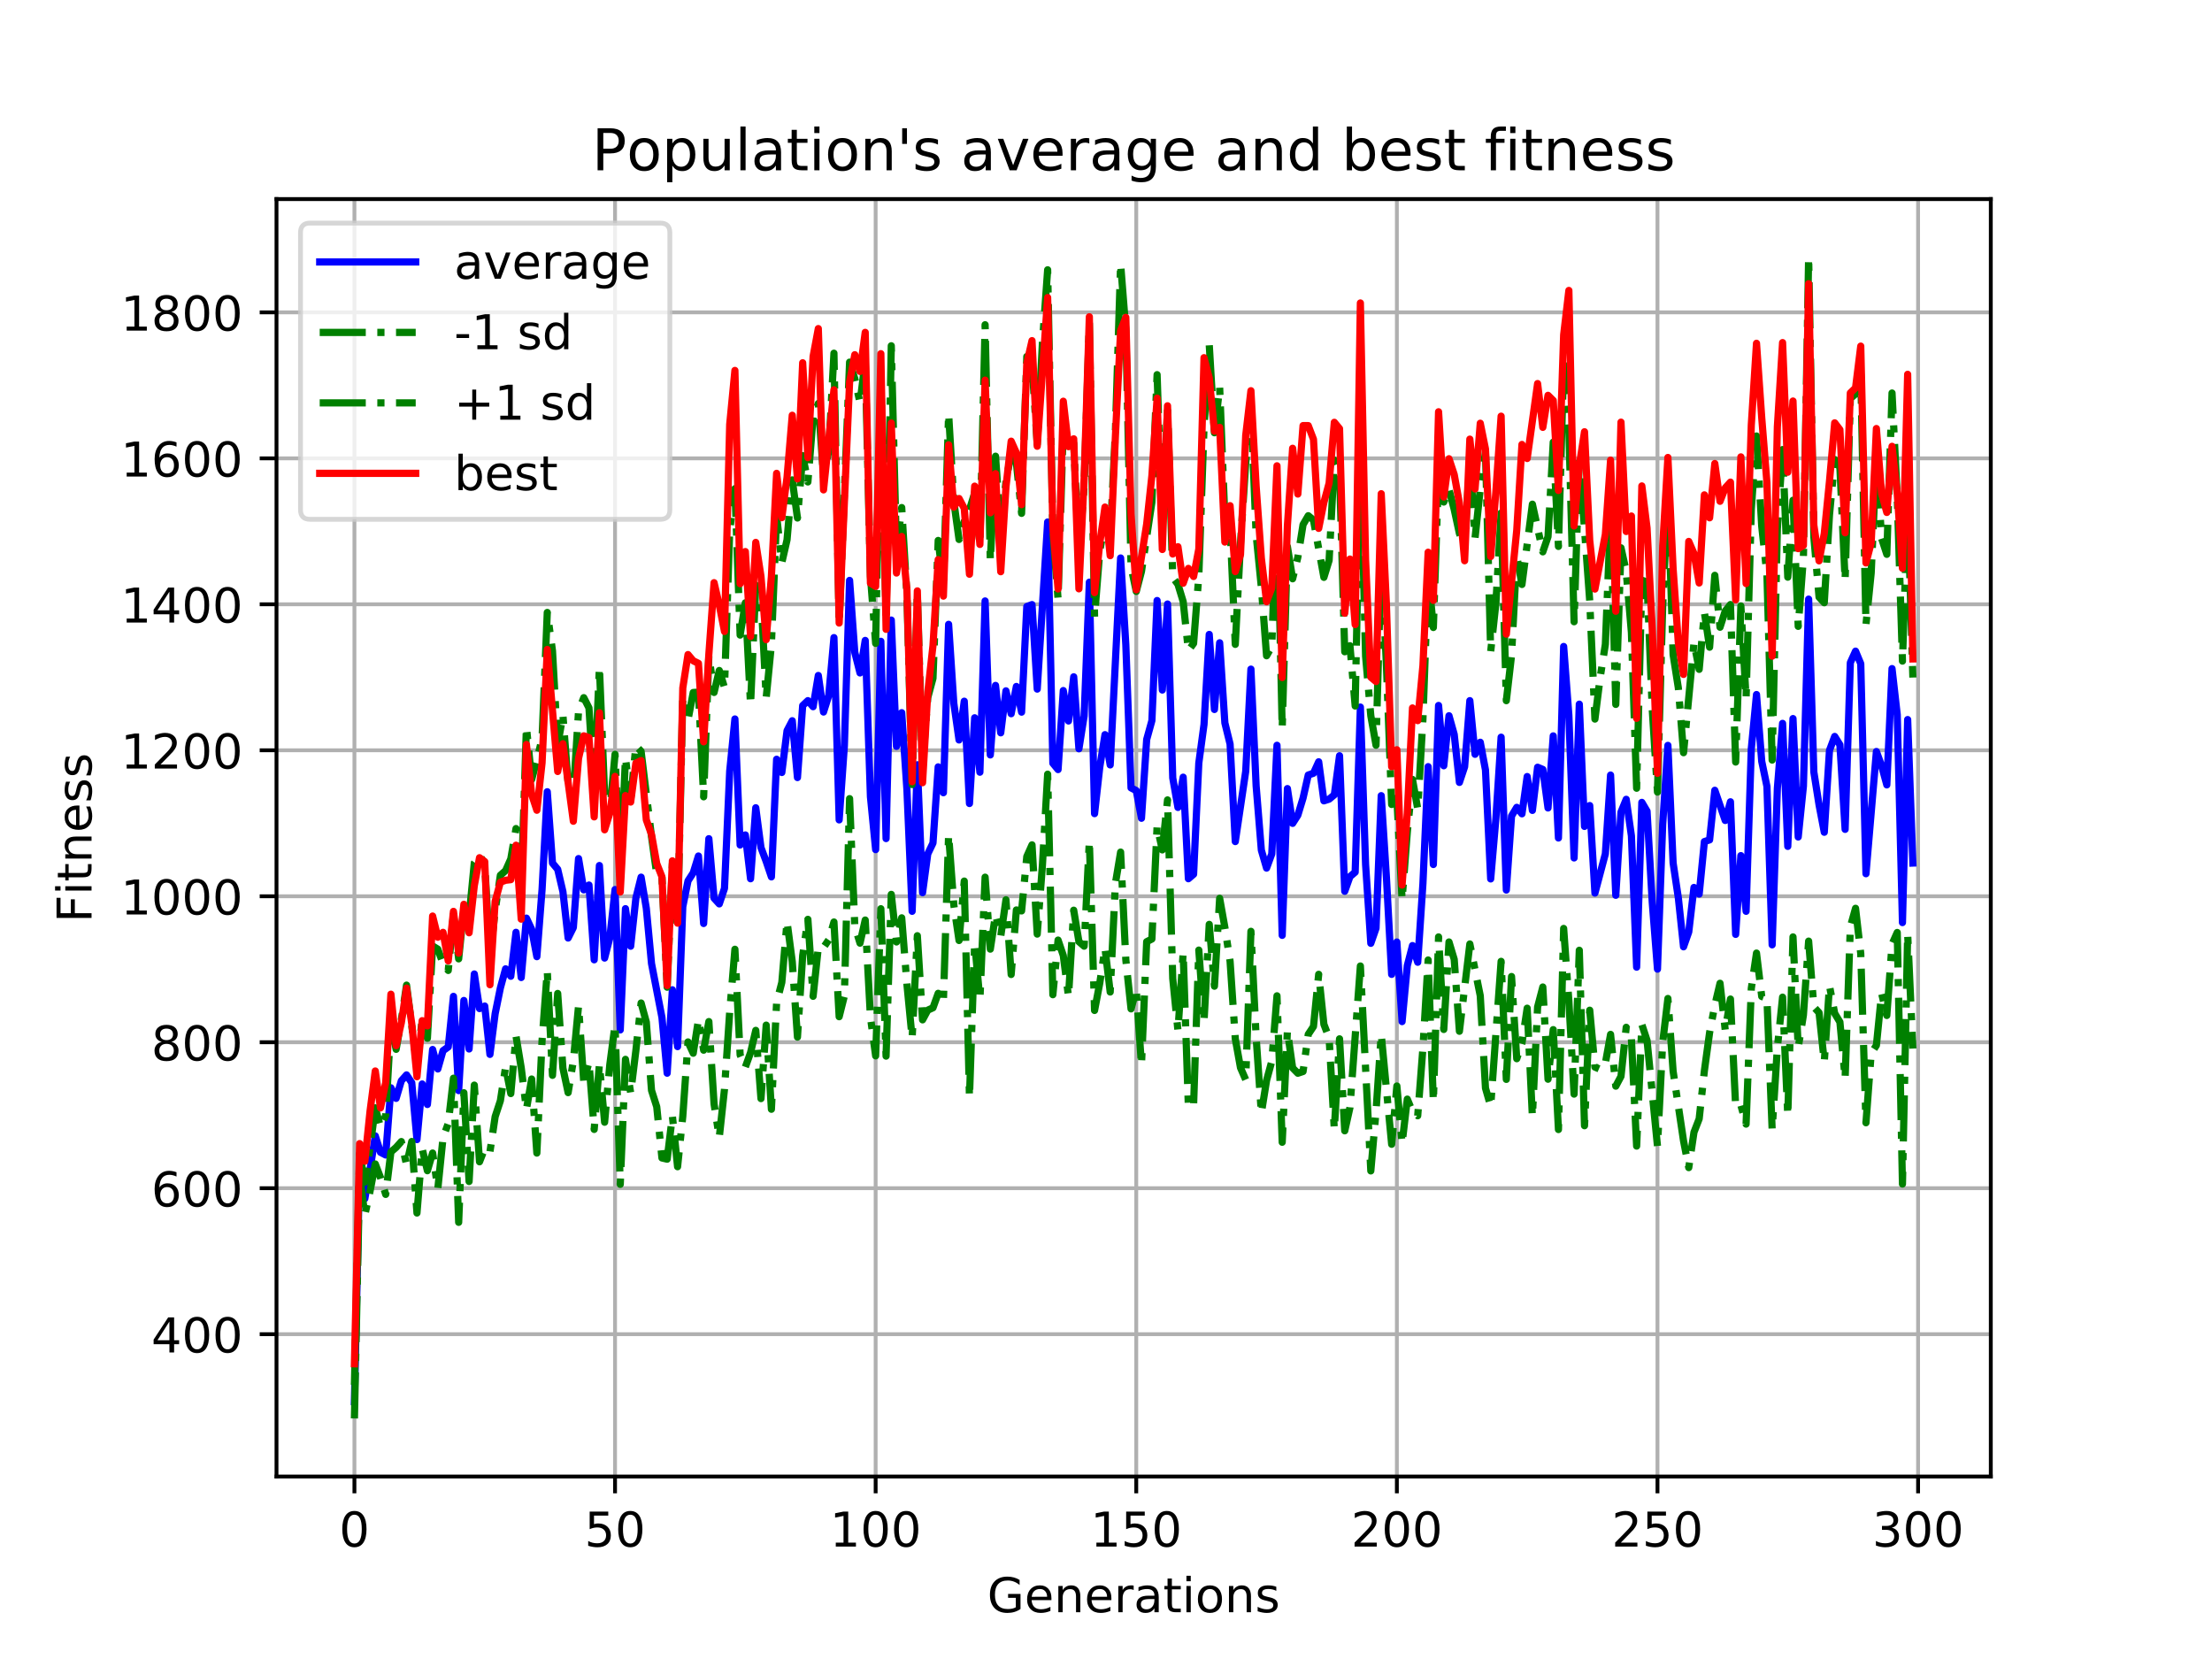 <?xml version="1.0" encoding="utf-8" standalone="no"?>
<!DOCTYPE svg PUBLIC "-//W3C//DTD SVG 1.1//EN"
  "http://www.w3.org/Graphics/SVG/1.1/DTD/svg11.dtd">
<!-- Created with matplotlib (https://matplotlib.org/) -->
<svg height="345.6pt" version="1.1" viewBox="0 0 460.8 345.6" width="460.8pt" xmlns="http://www.w3.org/2000/svg" xmlns:xlink="http://www.w3.org/1999/xlink">
 <defs>
  <style type="text/css">
*{stroke-linecap:butt;stroke-linejoin:round;}
  </style>
 </defs>
 <g id="figure_1">
  <g id="patch_1">
   <path d="M 0 345.6 
L 460.8 345.6 
L 460.8 0 
L 0 0 
z
" style="fill:#ffffff;"/>
  </g>
  <g id="axes_1">
   <g id="patch_2">
    <path d="M 57.6 307.584 
L 414.72 307.584 
L 414.72 41.472 
L 57.6 41.472 
z
" style="fill:#ffffff;"/>
   </g>
   <g id="matplotlib.axis_1">
    <g id="xtick_1">
     <g id="line2d_1">
      <path clip-path="url(#p1f3af65d82)" d="M 73.833 307.584 
L 73.833 41.472 
" style="fill:none;stroke:#b0b0b0;stroke-linecap:square;stroke-width:0.8;"/>
     </g>
     <g id="line2d_2">
      <defs>
       <path d="M 0 0 
L 0 3.5 
" id="m728e3644be" style="stroke:#000000;stroke-width:0.8;"/>
      </defs>
      <g>
       <use style="stroke:#000000;stroke-width:0.8;" x="73.833" xlink:href="#m728e3644be" y="307.584"/>
      </g>
     </g>
     <g id="text_1">
      <!-- 0 -->
      <defs>
       <path d="M 31.781 66.406 
Q 24.172 66.406 20.328 58.906 
Q 16.5 51.422 16.5 36.375 
Q 16.5 21.391 20.328 13.891 
Q 24.172 6.391 31.781 6.391 
Q 39.453 6.391 43.281 13.891 
Q 47.125 21.391 47.125 36.375 
Q 47.125 51.422 43.281 58.906 
Q 39.453 66.406 31.781 66.406 
z
M 31.781 74.219 
Q 44.047 74.219 50.516 64.516 
Q 56.984 54.828 56.984 36.375 
Q 56.984 17.969 50.516 8.266 
Q 44.047 -1.422 31.781 -1.422 
Q 19.531 -1.422 13.062 8.266 
Q 6.594 17.969 6.594 36.375 
Q 6.594 54.828 13.062 64.516 
Q 19.531 74.219 31.781 74.219 
z
" id="DejaVuSans-48"/>
      </defs>
      <g transform="translate(70.651 322.182)scale(0.1 -0.1)">
       <use xlink:href="#DejaVuSans-48"/>
      </g>
     </g>
    </g>
    <g id="xtick_2">
     <g id="line2d_3">
      <path clip-path="url(#p1f3af65d82)" d="M 128.123 307.584 
L 128.123 41.472 
" style="fill:none;stroke:#b0b0b0;stroke-linecap:square;stroke-width:0.8;"/>
     </g>
     <g id="line2d_4">
      <g>
       <use style="stroke:#000000;stroke-width:0.8;" x="128.123" xlink:href="#m728e3644be" y="307.584"/>
      </g>
     </g>
     <g id="text_2">
      <!-- 50 -->
      <defs>
       <path d="M 10.797 72.906 
L 49.516 72.906 
L 49.516 64.594 
L 19.828 64.594 
L 19.828 46.734 
Q 21.969 47.469 24.109 47.828 
Q 26.266 48.188 28.422 48.188 
Q 40.625 48.188 47.75 41.5 
Q 54.891 34.812 54.891 23.391 
Q 54.891 11.625 47.562 5.094 
Q 40.234 -1.422 26.906 -1.422 
Q 22.312 -1.422 17.547 -0.641 
Q 12.797 0.141 7.719 1.703 
L 7.719 11.625 
Q 12.109 9.234 16.797 8.062 
Q 21.484 6.891 26.703 6.891 
Q 35.156 6.891 40.078 11.328 
Q 45.016 15.766 45.016 23.391 
Q 45.016 31 40.078 35.438 
Q 35.156 39.891 26.703 39.891 
Q 22.75 39.891 18.812 39.016 
Q 14.891 38.141 10.797 36.281 
z
" id="DejaVuSans-53"/>
      </defs>
      <g transform="translate(121.76 322.182)scale(0.1 -0.1)">
       <use xlink:href="#DejaVuSans-53"/>
       <use x="63.623" xlink:href="#DejaVuSans-48"/>
      </g>
     </g>
    </g>
    <g id="xtick_3">
     <g id="line2d_5">
      <path clip-path="url(#p1f3af65d82)" d="M 182.413 307.584 
L 182.413 41.472 
" style="fill:none;stroke:#b0b0b0;stroke-linecap:square;stroke-width:0.8;"/>
     </g>
     <g id="line2d_6">
      <g>
       <use style="stroke:#000000;stroke-width:0.8;" x="182.413" xlink:href="#m728e3644be" y="307.584"/>
      </g>
     </g>
     <g id="text_3">
      <!-- 100 -->
      <defs>
       <path d="M 12.406 8.297 
L 28.516 8.297 
L 28.516 63.922 
L 10.984 60.406 
L 10.984 69.391 
L 28.422 72.906 
L 38.281 72.906 
L 38.281 8.297 
L 54.391 8.297 
L 54.391 0 
L 12.406 0 
z
" id="DejaVuSans-49"/>
      </defs>
      <g transform="translate(172.869 322.182)scale(0.1 -0.1)">
       <use xlink:href="#DejaVuSans-49"/>
       <use x="63.623" xlink:href="#DejaVuSans-48"/>
       <use x="127.246" xlink:href="#DejaVuSans-48"/>
      </g>
     </g>
    </g>
    <g id="xtick_4">
     <g id="line2d_7">
      <path clip-path="url(#p1f3af65d82)" d="M 236.703 307.584 
L 236.703 41.472 
" style="fill:none;stroke:#b0b0b0;stroke-linecap:square;stroke-width:0.8;"/>
     </g>
     <g id="line2d_8">
      <g>
       <use style="stroke:#000000;stroke-width:0.8;" x="236.703" xlink:href="#m728e3644be" y="307.584"/>
      </g>
     </g>
     <g id="text_4">
      <!-- 150 -->
      <g transform="translate(227.159 322.182)scale(0.1 -0.1)">
       <use xlink:href="#DejaVuSans-49"/>
       <use x="63.623" xlink:href="#DejaVuSans-53"/>
       <use x="127.246" xlink:href="#DejaVuSans-48"/>
      </g>
     </g>
    </g>
    <g id="xtick_5">
     <g id="line2d_9">
      <path clip-path="url(#p1f3af65d82)" d="M 290.993 307.584 
L 290.993 41.472 
" style="fill:none;stroke:#b0b0b0;stroke-linecap:square;stroke-width:0.8;"/>
     </g>
     <g id="line2d_10">
      <g>
       <use style="stroke:#000000;stroke-width:0.8;" x="290.993" xlink:href="#m728e3644be" y="307.584"/>
      </g>
     </g>
     <g id="text_5">
      <!-- 200 -->
      <defs>
       <path d="M 19.188 8.297 
L 53.609 8.297 
L 53.609 0 
L 7.328 0 
L 7.328 8.297 
Q 12.938 14.109 22.625 23.891 
Q 32.328 33.688 34.812 36.531 
Q 39.547 41.844 41.422 45.531 
Q 43.312 49.219 43.312 52.781 
Q 43.312 58.594 39.234 62.25 
Q 35.156 65.922 28.609 65.922 
Q 23.969 65.922 18.812 64.312 
Q 13.672 62.703 7.812 59.422 
L 7.812 69.391 
Q 13.766 71.781 18.938 73 
Q 24.125 74.219 28.422 74.219 
Q 39.75 74.219 46.484 68.547 
Q 53.219 62.891 53.219 53.422 
Q 53.219 48.922 51.531 44.891 
Q 49.859 40.875 45.406 35.406 
Q 44.188 33.984 37.641 27.219 
Q 31.109 20.453 19.188 8.297 
z
" id="DejaVuSans-50"/>
      </defs>
      <g transform="translate(281.449 322.182)scale(0.1 -0.1)">
       <use xlink:href="#DejaVuSans-50"/>
       <use x="63.623" xlink:href="#DejaVuSans-48"/>
       <use x="127.246" xlink:href="#DejaVuSans-48"/>
      </g>
     </g>
    </g>
    <g id="xtick_6">
     <g id="line2d_11">
      <path clip-path="url(#p1f3af65d82)" d="M 345.283 307.584 
L 345.283 41.472 
" style="fill:none;stroke:#b0b0b0;stroke-linecap:square;stroke-width:0.8;"/>
     </g>
     <g id="line2d_12">
      <g>
       <use style="stroke:#000000;stroke-width:0.8;" x="345.283" xlink:href="#m728e3644be" y="307.584"/>
      </g>
     </g>
     <g id="text_6">
      <!-- 250 -->
      <g transform="translate(335.739 322.182)scale(0.1 -0.1)">
       <use xlink:href="#DejaVuSans-50"/>
       <use x="63.623" xlink:href="#DejaVuSans-53"/>
       <use x="127.246" xlink:href="#DejaVuSans-48"/>
      </g>
     </g>
    </g>
    <g id="xtick_7">
     <g id="line2d_13">
      <path clip-path="url(#p1f3af65d82)" d="M 399.573 307.584 
L 399.573 41.472 
" style="fill:none;stroke:#b0b0b0;stroke-linecap:square;stroke-width:0.8;"/>
     </g>
     <g id="line2d_14">
      <g>
       <use style="stroke:#000000;stroke-width:0.8;" x="399.573" xlink:href="#m728e3644be" y="307.584"/>
      </g>
     </g>
     <g id="text_7">
      <!-- 300 -->
      <defs>
       <path d="M 40.578 39.312 
Q 47.656 37.797 51.625 33 
Q 55.609 28.219 55.609 21.188 
Q 55.609 10.406 48.188 4.484 
Q 40.766 -1.422 27.094 -1.422 
Q 22.516 -1.422 17.656 -0.516 
Q 12.797 0.391 7.625 2.203 
L 7.625 11.719 
Q 11.719 9.328 16.594 8.109 
Q 21.484 6.891 26.812 6.891 
Q 36.078 6.891 40.938 10.547 
Q 45.797 14.203 45.797 21.188 
Q 45.797 27.641 41.281 31.266 
Q 36.766 34.906 28.719 34.906 
L 20.219 34.906 
L 20.219 43.016 
L 29.109 43.016 
Q 36.375 43.016 40.234 45.922 
Q 44.094 48.828 44.094 54.297 
Q 44.094 59.906 40.109 62.906 
Q 36.141 65.922 28.719 65.922 
Q 24.656 65.922 20.016 65.031 
Q 15.375 64.156 9.812 62.312 
L 9.812 71.094 
Q 15.438 72.656 20.344 73.438 
Q 25.25 74.219 29.594 74.219 
Q 40.828 74.219 47.359 69.109 
Q 53.906 64.016 53.906 55.328 
Q 53.906 49.266 50.438 45.094 
Q 46.969 40.922 40.578 39.312 
z
" id="DejaVuSans-51"/>
      </defs>
      <g transform="translate(390.029 322.182)scale(0.1 -0.1)">
       <use xlink:href="#DejaVuSans-51"/>
       <use x="63.623" xlink:href="#DejaVuSans-48"/>
       <use x="127.246" xlink:href="#DejaVuSans-48"/>
      </g>
     </g>
    </g>
    <g id="text_8">
     <!-- Generations -->
     <defs>
      <path d="M 59.516 10.406 
L 59.516 29.984 
L 43.406 29.984 
L 43.406 38.094 
L 69.281 38.094 
L 69.281 6.781 
Q 63.578 2.734 56.688 0.656 
Q 49.812 -1.422 42 -1.422 
Q 24.906 -1.422 15.25 8.562 
Q 5.609 18.562 5.609 36.375 
Q 5.609 54.25 15.25 64.234 
Q 24.906 74.219 42 74.219 
Q 49.125 74.219 55.547 72.453 
Q 61.969 70.703 67.391 67.281 
L 67.391 56.781 
Q 61.922 61.422 55.766 63.766 
Q 49.609 66.109 42.828 66.109 
Q 29.438 66.109 22.719 58.641 
Q 16.016 51.172 16.016 36.375 
Q 16.016 21.625 22.719 14.156 
Q 29.438 6.688 42.828 6.688 
Q 48.047 6.688 52.141 7.594 
Q 56.25 8.5 59.516 10.406 
z
" id="DejaVuSans-71"/>
      <path d="M 56.203 29.594 
L 56.203 25.203 
L 14.891 25.203 
Q 15.484 15.922 20.484 11.062 
Q 25.484 6.203 34.422 6.203 
Q 39.594 6.203 44.453 7.469 
Q 49.312 8.734 54.109 11.281 
L 54.109 2.781 
Q 49.266 0.734 44.188 -0.344 
Q 39.109 -1.422 33.891 -1.422 
Q 20.797 -1.422 13.156 6.188 
Q 5.516 13.812 5.516 26.812 
Q 5.516 40.234 12.766 48.109 
Q 20.016 56 32.328 56 
Q 43.359 56 49.781 48.891 
Q 56.203 41.797 56.203 29.594 
z
M 47.219 32.234 
Q 47.125 39.594 43.094 43.984 
Q 39.062 48.391 32.422 48.391 
Q 24.906 48.391 20.391 44.141 
Q 15.875 39.891 15.188 32.172 
z
" id="DejaVuSans-101"/>
      <path d="M 54.891 33.016 
L 54.891 0 
L 45.906 0 
L 45.906 32.719 
Q 45.906 40.484 42.875 44.328 
Q 39.844 48.188 33.797 48.188 
Q 26.516 48.188 22.312 43.547 
Q 18.109 38.922 18.109 30.906 
L 18.109 0 
L 9.078 0 
L 9.078 54.688 
L 18.109 54.688 
L 18.109 46.188 
Q 21.344 51.125 25.703 53.562 
Q 30.078 56 35.797 56 
Q 45.219 56 50.047 50.172 
Q 54.891 44.344 54.891 33.016 
z
" id="DejaVuSans-110"/>
      <path d="M 41.109 46.297 
Q 39.594 47.172 37.812 47.578 
Q 36.031 48 33.891 48 
Q 26.266 48 22.188 43.047 
Q 18.109 38.094 18.109 28.812 
L 18.109 0 
L 9.078 0 
L 9.078 54.688 
L 18.109 54.688 
L 18.109 46.188 
Q 20.953 51.172 25.484 53.578 
Q 30.031 56 36.531 56 
Q 37.453 56 38.578 55.875 
Q 39.703 55.766 41.062 55.516 
z
" id="DejaVuSans-114"/>
      <path d="M 34.281 27.484 
Q 23.391 27.484 19.188 25 
Q 14.984 22.516 14.984 16.5 
Q 14.984 11.719 18.141 8.906 
Q 21.297 6.109 26.703 6.109 
Q 34.188 6.109 38.703 11.406 
Q 43.219 16.703 43.219 25.484 
L 43.219 27.484 
z
M 52.203 31.203 
L 52.203 0 
L 43.219 0 
L 43.219 8.297 
Q 40.141 3.328 35.547 0.953 
Q 30.953 -1.422 24.312 -1.422 
Q 15.922 -1.422 10.953 3.297 
Q 6 8.016 6 15.922 
Q 6 25.141 12.172 29.828 
Q 18.359 34.516 30.609 34.516 
L 43.219 34.516 
L 43.219 35.406 
Q 43.219 41.609 39.141 45 
Q 35.062 48.391 27.688 48.391 
Q 23 48.391 18.547 47.266 
Q 14.109 46.141 10.016 43.891 
L 10.016 52.203 
Q 14.938 54.109 19.578 55.047 
Q 24.219 56 28.609 56 
Q 40.484 56 46.344 49.844 
Q 52.203 43.703 52.203 31.203 
z
" id="DejaVuSans-97"/>
      <path d="M 18.312 70.219 
L 18.312 54.688 
L 36.812 54.688 
L 36.812 47.703 
L 18.312 47.703 
L 18.312 18.016 
Q 18.312 11.328 20.141 9.422 
Q 21.969 7.516 27.594 7.516 
L 36.812 7.516 
L 36.812 0 
L 27.594 0 
Q 17.188 0 13.234 3.875 
Q 9.281 7.766 9.281 18.016 
L 9.281 47.703 
L 2.688 47.703 
L 2.688 54.688 
L 9.281 54.688 
L 9.281 70.219 
z
" id="DejaVuSans-116"/>
      <path d="M 9.422 54.688 
L 18.406 54.688 
L 18.406 0 
L 9.422 0 
z
M 9.422 75.984 
L 18.406 75.984 
L 18.406 64.594 
L 9.422 64.594 
z
" id="DejaVuSans-105"/>
      <path d="M 30.609 48.391 
Q 23.391 48.391 19.188 42.75 
Q 14.984 37.109 14.984 27.297 
Q 14.984 17.484 19.156 11.844 
Q 23.344 6.203 30.609 6.203 
Q 37.797 6.203 41.984 11.859 
Q 46.188 17.531 46.188 27.297 
Q 46.188 37.016 41.984 42.703 
Q 37.797 48.391 30.609 48.391 
z
M 30.609 56 
Q 42.328 56 49.016 48.375 
Q 55.719 40.766 55.719 27.297 
Q 55.719 13.875 49.016 6.219 
Q 42.328 -1.422 30.609 -1.422 
Q 18.844 -1.422 12.172 6.219 
Q 5.516 13.875 5.516 27.297 
Q 5.516 40.766 12.172 48.375 
Q 18.844 56 30.609 56 
z
" id="DejaVuSans-111"/>
      <path d="M 44.281 53.078 
L 44.281 44.578 
Q 40.484 46.531 36.375 47.5 
Q 32.281 48.484 27.875 48.484 
Q 21.188 48.484 17.844 46.438 
Q 14.5 44.391 14.5 40.281 
Q 14.5 37.156 16.891 35.375 
Q 19.281 33.594 26.516 31.984 
L 29.594 31.297 
Q 39.156 29.25 43.188 25.516 
Q 47.219 21.781 47.219 15.094 
Q 47.219 7.469 41.188 3.016 
Q 35.156 -1.422 24.609 -1.422 
Q 20.219 -1.422 15.453 -0.562 
Q 10.688 0.297 5.422 2 
L 5.422 11.281 
Q 10.406 8.688 15.234 7.391 
Q 20.062 6.109 24.812 6.109 
Q 31.156 6.109 34.562 8.281 
Q 37.984 10.453 37.984 14.406 
Q 37.984 18.062 35.516 20.016 
Q 33.062 21.969 24.703 23.781 
L 21.578 24.516 
Q 13.234 26.266 9.516 29.906 
Q 5.812 33.547 5.812 39.891 
Q 5.812 47.609 11.281 51.797 
Q 16.75 56 26.812 56 
Q 31.781 56 36.172 55.266 
Q 40.578 54.547 44.281 53.078 
z
" id="DejaVuSans-115"/>
     </defs>
     <g transform="translate(205.662 335.861)scale(0.1 -0.1)">
      <use xlink:href="#DejaVuSans-71"/>
      <use x="77.49" xlink:href="#DejaVuSans-101"/>
      <use x="139.014" xlink:href="#DejaVuSans-110"/>
      <use x="202.393" xlink:href="#DejaVuSans-101"/>
      <use x="263.916" xlink:href="#DejaVuSans-114"/>
      <use x="305.029" xlink:href="#DejaVuSans-97"/>
      <use x="366.309" xlink:href="#DejaVuSans-116"/>
      <use x="405.518" xlink:href="#DejaVuSans-105"/>
      <use x="433.301" xlink:href="#DejaVuSans-111"/>
      <use x="494.482" xlink:href="#DejaVuSans-110"/>
      <use x="557.861" xlink:href="#DejaVuSans-115"/>
     </g>
    </g>
   </g>
   <g id="matplotlib.axis_2">
    <g id="ytick_1">
     <g id="line2d_15">
      <path clip-path="url(#p1f3af65d82)" d="M 57.6 277.934 
L 414.72 277.934 
" style="fill:none;stroke:#b0b0b0;stroke-linecap:square;stroke-width:0.8;"/>
     </g>
     <g id="line2d_16">
      <defs>
       <path d="M 0 0 
L -3.5 0 
" id="m15d3ae8b2a" style="stroke:#000000;stroke-width:0.8;"/>
      </defs>
      <g>
       <use style="stroke:#000000;stroke-width:0.8;" x="57.6" xlink:href="#m15d3ae8b2a" y="277.934"/>
      </g>
     </g>
     <g id="text_9">
      <!-- 400 -->
      <defs>
       <path d="M 37.797 64.312 
L 12.891 25.391 
L 37.797 25.391 
z
M 35.203 72.906 
L 47.609 72.906 
L 47.609 25.391 
L 58.016 25.391 
L 58.016 17.188 
L 47.609 17.188 
L 47.609 0 
L 37.797 0 
L 37.797 17.188 
L 4.891 17.188 
L 4.891 26.703 
z
" id="DejaVuSans-52"/>
      </defs>
      <g transform="translate(31.512 281.734)scale(0.1 -0.1)">
       <use xlink:href="#DejaVuSans-52"/>
       <use x="63.623" xlink:href="#DejaVuSans-48"/>
       <use x="127.246" xlink:href="#DejaVuSans-48"/>
      </g>
     </g>
    </g>
    <g id="ytick_2">
     <g id="line2d_17">
      <path clip-path="url(#p1f3af65d82)" d="M 57.6 247.525 
L 414.72 247.525 
" style="fill:none;stroke:#b0b0b0;stroke-linecap:square;stroke-width:0.8;"/>
     </g>
     <g id="line2d_18">
      <g>
       <use style="stroke:#000000;stroke-width:0.8;" x="57.6" xlink:href="#m15d3ae8b2a" y="247.525"/>
      </g>
     </g>
     <g id="text_10">
      <!-- 600 -->
      <defs>
       <path d="M 33.016 40.375 
Q 26.375 40.375 22.484 35.828 
Q 18.609 31.297 18.609 23.391 
Q 18.609 15.531 22.484 10.953 
Q 26.375 6.391 33.016 6.391 
Q 39.656 6.391 43.531 10.953 
Q 47.406 15.531 47.406 23.391 
Q 47.406 31.297 43.531 35.828 
Q 39.656 40.375 33.016 40.375 
z
M 52.594 71.297 
L 52.594 62.312 
Q 48.875 64.062 45.094 64.984 
Q 41.312 65.922 37.594 65.922 
Q 27.828 65.922 22.672 59.328 
Q 17.531 52.734 16.797 39.406 
Q 19.672 43.656 24.016 45.922 
Q 28.375 48.188 33.594 48.188 
Q 44.578 48.188 50.953 41.516 
Q 57.328 34.859 57.328 23.391 
Q 57.328 12.156 50.688 5.359 
Q 44.047 -1.422 33.016 -1.422 
Q 20.359 -1.422 13.672 8.266 
Q 6.984 17.969 6.984 36.375 
Q 6.984 53.656 15.188 63.938 
Q 23.391 74.219 37.203 74.219 
Q 40.922 74.219 44.703 73.484 
Q 48.484 72.75 52.594 71.297 
z
" id="DejaVuSans-54"/>
      </defs>
      <g transform="translate(31.512 251.324)scale(0.1 -0.1)">
       <use xlink:href="#DejaVuSans-54"/>
       <use x="63.623" xlink:href="#DejaVuSans-48"/>
       <use x="127.246" xlink:href="#DejaVuSans-48"/>
      </g>
     </g>
    </g>
    <g id="ytick_3">
     <g id="line2d_19">
      <path clip-path="url(#p1f3af65d82)" d="M 57.6 217.116 
L 414.72 217.116 
" style="fill:none;stroke:#b0b0b0;stroke-linecap:square;stroke-width:0.8;"/>
     </g>
     <g id="line2d_20">
      <g>
       <use style="stroke:#000000;stroke-width:0.8;" x="57.6" xlink:href="#m15d3ae8b2a" y="217.116"/>
      </g>
     </g>
     <g id="text_11">
      <!-- 800 -->
      <defs>
       <path d="M 31.781 34.625 
Q 24.75 34.625 20.719 30.859 
Q 16.703 27.094 16.703 20.516 
Q 16.703 13.922 20.719 10.156 
Q 24.75 6.391 31.781 6.391 
Q 38.812 6.391 42.859 10.172 
Q 46.922 13.969 46.922 20.516 
Q 46.922 27.094 42.891 30.859 
Q 38.875 34.625 31.781 34.625 
z
M 21.922 38.812 
Q 15.578 40.375 12.031 44.719 
Q 8.5 49.078 8.5 55.328 
Q 8.5 64.062 14.719 69.141 
Q 20.953 74.219 31.781 74.219 
Q 42.672 74.219 48.875 69.141 
Q 55.078 64.062 55.078 55.328 
Q 55.078 49.078 51.531 44.719 
Q 48 40.375 41.703 38.812 
Q 48.828 37.156 52.797 32.312 
Q 56.781 27.484 56.781 20.516 
Q 56.781 9.906 50.312 4.234 
Q 43.844 -1.422 31.781 -1.422 
Q 19.734 -1.422 13.25 4.234 
Q 6.781 9.906 6.781 20.516 
Q 6.781 27.484 10.781 32.312 
Q 14.797 37.156 21.922 38.812 
z
M 18.312 54.391 
Q 18.312 48.734 21.844 45.562 
Q 25.391 42.391 31.781 42.391 
Q 38.141 42.391 41.719 45.562 
Q 45.312 48.734 45.312 54.391 
Q 45.312 60.062 41.719 63.234 
Q 38.141 66.406 31.781 66.406 
Q 25.391 66.406 21.844 63.234 
Q 18.312 60.062 18.312 54.391 
z
" id="DejaVuSans-56"/>
      </defs>
      <g transform="translate(31.512 220.915)scale(0.1 -0.1)">
       <use xlink:href="#DejaVuSans-56"/>
       <use x="63.623" xlink:href="#DejaVuSans-48"/>
       <use x="127.246" xlink:href="#DejaVuSans-48"/>
      </g>
     </g>
    </g>
    <g id="ytick_4">
     <g id="line2d_21">
      <path clip-path="url(#p1f3af65d82)" d="M 57.6 186.707 
L 414.72 186.707 
" style="fill:none;stroke:#b0b0b0;stroke-linecap:square;stroke-width:0.8;"/>
     </g>
     <g id="line2d_22">
      <g>
       <use style="stroke:#000000;stroke-width:0.8;" x="57.6" xlink:href="#m15d3ae8b2a" y="186.707"/>
      </g>
     </g>
     <g id="text_12">
      <!-- 1000 -->
      <g transform="translate(25.15 190.506)scale(0.1 -0.1)">
       <use xlink:href="#DejaVuSans-49"/>
       <use x="63.623" xlink:href="#DejaVuSans-48"/>
       <use x="127.246" xlink:href="#DejaVuSans-48"/>
       <use x="190.869" xlink:href="#DejaVuSans-48"/>
      </g>
     </g>
    </g>
    <g id="ytick_5">
     <g id="line2d_23">
      <path clip-path="url(#p1f3af65d82)" d="M 57.6 156.297 
L 414.72 156.297 
" style="fill:none;stroke:#b0b0b0;stroke-linecap:square;stroke-width:0.8;"/>
     </g>
     <g id="line2d_24">
      <g>
       <use style="stroke:#000000;stroke-width:0.8;" x="57.6" xlink:href="#m15d3ae8b2a" y="156.297"/>
      </g>
     </g>
     <g id="text_13">
      <!-- 1200 -->
      <g transform="translate(25.15 160.097)scale(0.1 -0.1)">
       <use xlink:href="#DejaVuSans-49"/>
       <use x="63.623" xlink:href="#DejaVuSans-50"/>
       <use x="127.246" xlink:href="#DejaVuSans-48"/>
       <use x="190.869" xlink:href="#DejaVuSans-48"/>
      </g>
     </g>
    </g>
    <g id="ytick_6">
     <g id="line2d_25">
      <path clip-path="url(#p1f3af65d82)" d="M 57.6 125.888 
L 414.72 125.888 
" style="fill:none;stroke:#b0b0b0;stroke-linecap:square;stroke-width:0.8;"/>
     </g>
     <g id="line2d_26">
      <g>
       <use style="stroke:#000000;stroke-width:0.8;" x="57.6" xlink:href="#m15d3ae8b2a" y="125.888"/>
      </g>
     </g>
     <g id="text_14">
      <!-- 1400 -->
      <g transform="translate(25.15 129.687)scale(0.1 -0.1)">
       <use xlink:href="#DejaVuSans-49"/>
       <use x="63.623" xlink:href="#DejaVuSans-52"/>
       <use x="127.246" xlink:href="#DejaVuSans-48"/>
       <use x="190.869" xlink:href="#DejaVuSans-48"/>
      </g>
     </g>
    </g>
    <g id="ytick_7">
     <g id="line2d_27">
      <path clip-path="url(#p1f3af65d82)" d="M 57.6 95.479 
L 414.72 95.479 
" style="fill:none;stroke:#b0b0b0;stroke-linecap:square;stroke-width:0.8;"/>
     </g>
     <g id="line2d_28">
      <g>
       <use style="stroke:#000000;stroke-width:0.8;" x="57.6" xlink:href="#m15d3ae8b2a" y="95.479"/>
      </g>
     </g>
     <g id="text_15">
      <!-- 1600 -->
      <g transform="translate(25.15 99.278)scale(0.1 -0.1)">
       <use xlink:href="#DejaVuSans-49"/>
       <use x="63.623" xlink:href="#DejaVuSans-54"/>
       <use x="127.246" xlink:href="#DejaVuSans-48"/>
       <use x="190.869" xlink:href="#DejaVuSans-48"/>
      </g>
     </g>
    </g>
    <g id="ytick_8">
     <g id="line2d_29">
      <path clip-path="url(#p1f3af65d82)" d="M 57.6 65.07 
L 414.72 65.07 
" style="fill:none;stroke:#b0b0b0;stroke-linecap:square;stroke-width:0.8;"/>
     </g>
     <g id="line2d_30">
      <g>
       <use style="stroke:#000000;stroke-width:0.8;" x="57.6" xlink:href="#m15d3ae8b2a" y="65.07"/>
      </g>
     </g>
     <g id="text_16">
      <!-- 1800 -->
      <g transform="translate(25.15 68.869)scale(0.1 -0.1)">
       <use xlink:href="#DejaVuSans-49"/>
       <use x="63.623" xlink:href="#DejaVuSans-56"/>
       <use x="127.246" xlink:href="#DejaVuSans-48"/>
       <use x="190.869" xlink:href="#DejaVuSans-48"/>
      </g>
     </g>
    </g>
    <g id="text_17">
     <!-- Fitness -->
     <defs>
      <path d="M 9.812 72.906 
L 51.703 72.906 
L 51.703 64.594 
L 19.672 64.594 
L 19.672 43.109 
L 48.578 43.109 
L 48.578 34.812 
L 19.672 34.812 
L 19.672 0 
L 9.812 0 
z
" id="DejaVuSans-70"/>
     </defs>
     <g transform="translate(19.07 192.202)rotate(-90)scale(0.1 -0.1)">
      <use xlink:href="#DejaVuSans-70"/>
      <use x="57.41" xlink:href="#DejaVuSans-105"/>
      <use x="85.193" xlink:href="#DejaVuSans-116"/>
      <use x="124.402" xlink:href="#DejaVuSans-110"/>
      <use x="187.781" xlink:href="#DejaVuSans-101"/>
      <use x="249.305" xlink:href="#DejaVuSans-115"/>
      <use x="301.404" xlink:href="#DejaVuSans-115"/>
     </g>
    </g>
   </g>
   <g id="line2d_31">
    <path clip-path="url(#p1f3af65d82)" d="M 73.833 291.992 
L 74.919 242.574 
L 76.004 249.697 
L 77.09 243.589 
L 78.176 236.626 
L 79.262 240.044 
L 80.348 240.606 
L 81.433 226.606 
L 82.519 228.81 
L 83.605 225.139 
L 84.691 223.924 
L 85.777 225.56 
L 86.862 237.4 
L 87.948 225.812 
L 89.034 230.085 
L 90.12 218.63 
L 91.206 222.684 
L 92.291 218.877 
L 93.377 218.096 
L 94.463 207.562 
L 95.549 227.191 
L 96.635 208.419 
L 97.72 218.522 
L 98.806 202.901 
L 99.892 210.107 
L 100.978 209.578 
L 102.064 219.648 
L 103.149 211.174 
L 104.235 205.819 
L 105.321 201.827 
L 106.407 203.369 
L 107.493 194.217 
L 108.578 203.635 
L 109.664 191.263 
L 110.75 193.584 
L 111.836 199.288 
L 112.922 185.297 
L 114.007 164.933 
L 115.093 179.798 
L 116.179 181.097 
L 117.265 185.746 
L 118.351 195.406 
L 119.436 193.23 
L 120.522 178.858 
L 121.608 185.371 
L 122.694 184.369 
L 123.78 199.946 
L 124.865 180.304 
L 125.951 199.583 
L 127.037 195.373 
L 128.123 185.31 
L 129.209 214.556 
L 130.294 189.291 
L 131.38 197.114 
L 132.466 187.083 
L 133.552 182.726 
L 134.638 189.212 
L 135.723 200.724 
L 137.895 211.944 
L 138.981 223.566 
L 140.067 206.19 
L 141.152 218.025 
L 142.238 188.879 
L 143.324 183.506 
L 144.41 181.832 
L 145.496 178.319 
L 146.581 192.381 
L 147.667 174.714 
L 148.753 187.108 
L 149.839 188.299 
L 150.925 185.061 
L 152.01 160.646 
L 153.096 149.774 
L 154.182 176.026 
L 155.268 173.934 
L 156.354 183.063 
L 157.439 168.272 
L 158.525 176.568 
L 159.611 179.46 
L 160.697 182.67 
L 161.783 158.167 
L 162.868 160.924 
L 163.954 152.221 
L 165.04 150.144 
L 166.126 161.98 
L 167.212 146.989 
L 168.297 145.958 
L 169.383 147.216 
L 170.469 140.714 
L 171.555 148.327 
L 172.641 144.905 
L 173.726 132.824 
L 174.812 170.8 
L 175.898 155.358 
L 176.984 120.906 
L 178.07 135.911 
L 179.155 140.185 
L 180.241 133.413 
L 181.327 165.965 
L 182.413 176.992 
L 183.499 133.595 
L 184.584 174.689 
L 185.67 129.173 
L 186.756 155.484 
L 187.842 148.467 
L 188.928 164.487 
L 190.013 189.842 
L 191.099 159.314 
L 192.185 185.963 
L 193.271 177.883 
L 194.357 175.622 
L 195.442 159.755 
L 196.528 165.136 
L 197.614 130.06 
L 198.7 146.529 
L 199.786 154.15 
L 200.871 146.076 
L 201.957 167.386 
L 203.043 149.526 
L 204.129 160.864 
L 205.215 125.191 
L 206.3 157.267 
L 207.386 142.785 
L 208.472 152.663 
L 209.558 143.915 
L 210.644 148.68 
L 211.729 143.005 
L 212.815 148.351 
L 213.901 126.353 
L 214.987 125.949 
L 216.073 143.55 
L 218.244 108.74 
L 219.33 158.995 
L 220.416 160.314 
L 221.502 143.857 
L 222.587 150.194 
L 223.673 140.995 
L 224.759 155.985 
L 225.845 149.136 
L 226.931 121.278 
L 228.016 169.495 
L 229.102 159.794 
L 230.188 153.039 
L 231.274 159.348 
L 233.445 116.237 
L 234.531 134.357 
L 235.617 164.129 
L 236.703 164.693 
L 237.789 170.458 
L 238.875 154.044 
L 239.96 150.119 
L 241.046 125.099 
L 242.132 143.744 
L 243.218 125.829 
L 244.304 162.052 
L 245.389 168.208 
L 246.475 161.901 
L 247.561 183.052 
L 248.647 182.122 
L 249.733 158.957 
L 250.818 150.927 
L 251.904 132.16 
L 252.99 147.798 
L 254.076 133.902 
L 255.162 150.594 
L 256.247 155.009 
L 257.333 175.315 
L 259.505 160.679 
L 260.591 139.393 
L 261.676 163.718 
L 262.762 177.103 
L 263.848 180.84 
L 264.934 177.889 
L 266.02 155.255 
L 267.105 194.85 
L 268.191 164.279 
L 269.277 171.523 
L 270.363 169.831 
L 271.449 166.251 
L 272.534 161.453 
L 273.62 161.082 
L 274.706 158.695 
L 275.792 166.83 
L 276.878 166.479 
L 277.963 165.574 
L 279.049 157.434 
L 280.135 185.673 
L 281.221 182.613 
L 282.307 181.686 
L 283.392 147.295 
L 284.478 180.097 
L 285.564 196.508 
L 286.65 193.382 
L 287.736 165.748 
L 288.821 182.834 
L 289.907 202.982 
L 290.993 196.238 
L 292.079 212.816 
L 293.165 201.165 
L 294.25 196.981 
L 295.336 200.454 
L 296.422 184.047 
L 297.508 159.708 
L 298.594 180.092 
L 299.679 146.96 
L 300.765 159.52 
L 301.851 149.104 
L 302.937 152.99 
L 304.023 162.989 
L 305.108 159.73 
L 306.194 145.959 
L 307.28 157.135 
L 308.366 154.624 
L 309.452 160.401 
L 310.537 183.098 
L 311.623 170.486 
L 312.709 153.568 
L 313.795 185.408 
L 314.881 169.989 
L 315.966 168.186 
L 317.052 169.531 
L 318.138 161.769 
L 319.224 168.821 
L 320.31 159.829 
L 321.395 160.286 
L 322.481 168.312 
L 323.567 153.299 
L 324.653 174.566 
L 325.739 134.675 
L 326.824 149.028 
L 327.91 178.722 
L 328.996 146.69 
L 330.082 172.157 
L 331.168 167.809 
L 332.253 186.048 
L 334.425 177.863 
L 335.511 161.459 
L 336.597 186.504 
L 337.682 169.172 
L 338.768 166.512 
L 339.854 174.127 
L 340.94 201.476 
L 342.026 167.149 
L 343.111 168.993 
L 344.197 188.01 
L 345.283 201.887 
L 346.369 171.679 
L 347.455 155.275 
L 348.54 179.767 
L 349.626 187.036 
L 350.712 197.235 
L 351.798 194.145 
L 352.884 184.874 
L 353.969 186.256 
L 355.055 175.316 
L 356.141 174.964 
L 357.227 164.631 
L 359.398 170.923 
L 360.484 167.028 
L 361.57 194.645 
L 362.656 178.24 
L 363.742 189.838 
L 364.827 155.988 
L 365.913 144.684 
L 366.999 158.596 
L 368.085 163.827 
L 369.171 196.827 
L 370.256 164.239 
L 371.342 150.69 
L 372.428 176.316 
L 373.514 149.692 
L 374.6 174.359 
L 375.685 163.773 
L 376.771 124.809 
L 377.857 160.818 
L 378.943 167.679 
L 380.029 173.373 
L 381.114 156.316 
L 382.2 153.414 
L 383.286 155.156 
L 384.372 172.768 
L 385.458 138.043 
L 386.543 135.648 
L 387.629 138.262 
L 388.715 182.012 
L 390.887 156.553 
L 391.972 159.537 
L 393.058 163.508 
L 394.144 139.282 
L 395.23 148.889 
L 396.316 192.191 
L 397.401 149.9 
L 398.487 179.791 
L 398.487 179.791 
" style="fill:none;stroke:#0000ff;stroke-linecap:square;stroke-width:1.5;"/>
   </g>
   <g id="line2d_32">
    <path clip-path="url(#p1f3af65d82)" d="M 73.833 295.488 
L 74.919 244.817 
L 76.004 253.113 
L 77.09 248.128 
L 78.176 242.472 
L 79.262 245.316 
L 80.348 248.815 
L 81.433 239.973 
L 82.519 239.027 
L 83.605 237.809 
L 84.691 242.628 
L 85.777 237.793 
L 86.862 252.694 
L 87.948 239.311 
L 89.034 243.881 
L 90.12 240.197 
L 91.206 247.638 
L 92.291 237.016 
L 93.377 234.032 
L 94.463 224.613 
L 95.549 254.632 
L 96.635 227.639 
L 97.72 246.124 
L 98.806 226.051 
L 99.892 242.022 
L 100.978 239.245 
L 102.064 239.946 
L 103.149 232.617 
L 104.235 229.308 
L 105.321 222.284 
L 106.407 227.812 
L 107.493 215.833 
L 108.578 222.434 
L 109.664 231.097 
L 110.75 224.78 
L 111.836 240.206 
L 112.922 216.768 
L 114.007 202.283 
L 115.093 224.009 
L 116.179 206.954 
L 117.265 222.521 
L 118.351 227.616 
L 119.436 221.011 
L 120.522 209.563 
L 121.608 225.406 
L 122.694 221.269 
L 123.78 235.279 
L 124.865 221.682 
L 125.951 233.78 
L 127.037 221.759 
L 128.123 213.482 
L 129.209 246.725 
L 130.294 220.682 
L 131.38 227.693 
L 132.466 218.822 
L 133.552 208.943 
L 134.638 212.915 
L 135.723 227.138 
L 136.809 230.559 
L 137.895 241.224 
L 138.981 241.481 
L 140.067 232.461 
L 141.152 243.047 
L 142.238 232.532 
L 143.324 217.055 
L 144.41 219.405 
L 145.496 212.45 
L 146.581 218.773 
L 147.667 212.811 
L 148.753 229.968 
L 149.839 236.923 
L 150.925 226.893 
L 152.01 210.755 
L 153.096 197.749 
L 154.182 219.752 
L 155.268 222.292 
L 156.354 219.282 
L 157.439 214.645 
L 158.525 228.86 
L 159.611 213.553 
L 160.697 231.078 
L 161.783 208.835 
L 162.868 204.646 
L 163.954 191.988 
L 165.04 200.316 
L 166.126 216.047 
L 167.212 199.063 
L 168.297 191.516 
L 169.383 207.547 
L 170.469 197.376 
L 171.555 197.371 
L 172.641 195.784 
L 173.726 192.069 
L 174.812 211.799 
L 175.898 207.475 
L 176.984 166.371 
L 178.07 192.923 
L 179.155 196.478 
L 180.241 191.66 
L 181.327 211.893 
L 182.413 219.957 
L 183.499 189.305 
L 184.584 220.008 
L 185.67 186.314 
L 186.756 196.228 
L 187.842 191.202 
L 188.928 205.019 
L 190.013 216.247 
L 191.099 194.926 
L 192.185 212.454 
L 193.271 210.433 
L 194.357 209.941 
L 195.442 206.925 
L 196.528 208.581 
L 197.614 173.907 
L 198.7 188.547 
L 199.786 195.922 
L 200.871 183.545 
L 201.957 228.584 
L 203.043 196.367 
L 204.129 208.341 
L 205.215 182.732 
L 206.3 197.722 
L 207.386 190.534 
L 208.472 195.051 
L 209.558 187.437 
L 210.644 203.007 
L 211.729 189.557 
L 212.815 189.761 
L 213.901 178.432 
L 214.987 176 
L 216.073 194.587 
L 217.158 180.176 
L 218.244 161.276 
L 219.33 207.215 
L 220.416 195.835 
L 221.502 199.059 
L 222.587 207.588 
L 223.673 189.612 
L 224.759 196.161 
L 225.845 197.102 
L 226.931 175.158 
L 228.016 210.494 
L 229.102 204.794 
L 230.188 197.517 
L 231.274 206.654 
L 232.36 184.023 
L 233.445 177.506 
L 234.531 199.952 
L 235.617 210.165 
L 236.703 206.18 
L 237.789 221.871 
L 238.875 196.173 
L 239.96 195.614 
L 241.046 172.148 
L 242.132 177.049 
L 243.218 166.638 
L 244.304 203.847 
L 245.389 214.684 
L 246.475 198.491 
L 247.561 230.582 
L 248.647 230.213 
L 249.733 197.923 
L 250.818 212.859 
L 251.904 192.564 
L 252.99 205.442 
L 254.076 187.131 
L 255.162 193.196 
L 256.247 200.251 
L 257.333 216.396 
L 258.419 222.43 
L 259.505 224.922 
L 260.591 194.009 
L 261.676 216.068 
L 262.762 231.866 
L 263.848 225.075 
L 264.934 221.078 
L 266.02 207.446 
L 267.105 237.953 
L 268.191 214.691 
L 269.277 222.476 
L 270.363 223.575 
L 271.449 223.213 
L 272.534 215.474 
L 273.62 213.834 
L 274.706 202.966 
L 275.792 213.387 
L 276.878 216.222 
L 277.963 235.305 
L 279.049 216.408 
L 280.135 235.569 
L 281.221 230.713 
L 283.392 201.232 
L 285.564 243.921 
L 286.65 231.516 
L 287.736 215.49 
L 289.907 238.375 
L 290.993 226.233 
L 292.079 238.211 
L 293.165 228.966 
L 294.25 231.591 
L 295.336 232.432 
L 296.422 218.283 
L 297.508 199.985 
L 298.594 229.466 
L 299.679 195.176 
L 300.765 214.456 
L 301.851 196.229 
L 302.937 199.846 
L 304.023 214.831 
L 306.194 196.646 
L 308.366 207.439 
L 309.452 226.667 
L 310.537 230.46 
L 312.709 200.266 
L 313.795 224.855 
L 314.881 203.427 
L 315.966 220.546 
L 317.052 217.307 
L 318.138 210.026 
L 319.224 232.611 
L 320.31 209.763 
L 321.395 205.611 
L 322.481 224.822 
L 323.567 214.491 
L 324.653 235.303 
L 325.739 193.412 
L 326.824 208.558 
L 327.91 227.924 
L 328.996 197.957 
L 330.082 234.508 
L 331.168 210.445 
L 332.253 222.297 
L 333.339 222.755 
L 334.425 221.504 
L 335.511 215.479 
L 336.597 226.267 
L 337.682 224.223 
L 338.768 214.006 
L 339.854 216.48 
L 340.94 238.75 
L 342.026 213.427 
L 343.111 216.748 
L 345.283 238.77 
L 346.369 217.144 
L 347.455 208.003 
L 348.54 223.147 
L 350.712 237.669 
L 351.798 243.238 
L 352.884 235.871 
L 353.969 233.07 
L 355.055 223.045 
L 356.141 215.103 
L 357.227 209.413 
L 358.313 204.831 
L 359.398 214.568 
L 360.484 208.12 
L 361.57 230.544 
L 362.656 230.25 
L 363.742 234.172 
L 364.827 205.923 
L 365.913 198.542 
L 366.999 207.577 
L 368.085 207.949 
L 369.171 235.319 
L 370.256 218.318 
L 371.342 207.729 
L 372.428 232.396 
L 373.514 195.176 
L 374.6 218.237 
L 375.685 211.444 
L 376.771 196.051 
L 377.857 209.775 
L 378.943 210.962 
L 380.029 221.183 
L 381.114 205.36 
L 382.2 211.102 
L 383.286 212.906 
L 384.372 224.674 
L 385.458 193.076 
L 386.543 189.213 
L 387.629 198.643 
L 388.715 233.892 
L 389.801 219.448 
L 390.887 217.759 
L 391.972 206.922 
L 393.058 211.54 
L 394.144 196.691 
L 395.23 194.25 
L 396.316 246.66 
L 397.401 194.579 
L 398.487 218.436 
L 398.487 218.436 
" style="fill:none;stroke:#008000;stroke-dasharray:9.6,2.4,1.5,2.4;stroke-dashoffset:0;stroke-width:1.5;"/>
   </g>
   <g id="line2d_33">
    <path clip-path="url(#p1f3af65d82)" d="M 73.833 288.496 
L 74.919 240.33 
L 76.004 246.282 
L 77.09 239.05 
L 78.176 230.78 
L 79.262 234.771 
L 80.348 232.398 
L 81.433 213.239 
L 82.519 218.593 
L 83.605 212.469 
L 84.691 205.22 
L 86.862 222.106 
L 87.948 212.313 
L 89.034 216.289 
L 90.12 197.063 
L 91.206 197.73 
L 92.291 200.739 
L 93.377 202.161 
L 94.463 190.51 
L 95.549 199.749 
L 96.635 189.2 
L 97.72 190.92 
L 98.806 179.75 
L 99.892 178.193 
L 100.978 179.911 
L 102.064 199.35 
L 103.149 189.731 
L 104.235 182.33 
L 105.321 181.369 
L 106.407 178.926 
L 107.493 172.601 
L 108.578 184.835 
L 109.664 151.43 
L 110.75 162.387 
L 111.836 158.369 
L 112.922 153.826 
L 114.007 127.583 
L 115.093 135.586 
L 116.179 155.241 
L 117.265 148.972 
L 118.351 163.195 
L 119.436 165.449 
L 120.522 148.153 
L 121.608 145.335 
L 122.694 147.469 
L 123.78 164.613 
L 124.865 138.927 
L 125.951 165.387 
L 127.037 168.986 
L 128.123 157.138 
L 129.209 182.387 
L 130.294 157.9 
L 131.38 166.535 
L 132.466 155.343 
L 133.552 156.51 
L 135.723 174.311 
L 136.809 182.106 
L 137.895 182.665 
L 138.981 205.651 
L 140.067 179.919 
L 141.152 193.003 
L 142.238 145.227 
L 143.324 149.958 
L 144.41 144.259 
L 145.496 144.188 
L 146.581 165.989 
L 147.667 136.618 
L 148.753 144.249 
L 149.839 139.674 
L 150.925 143.229 
L 152.01 110.538 
L 153.096 101.799 
L 154.182 132.299 
L 155.268 125.575 
L 156.354 146.844 
L 157.439 121.9 
L 158.525 124.275 
L 159.611 145.367 
L 160.697 134.263 
L 161.783 107.498 
L 162.868 117.202 
L 163.954 112.455 
L 165.04 99.971 
L 166.126 107.912 
L 167.212 94.914 
L 168.297 100.399 
L 169.383 86.886 
L 170.469 84.053 
L 171.555 99.283 
L 172.641 94.027 
L 173.726 73.578 
L 174.812 129.802 
L 176.984 75.441 
L 178.07 78.899 
L 179.155 83.892 
L 180.241 75.167 
L 181.327 120.037 
L 182.413 134.026 
L 183.499 77.885 
L 184.584 129.371 
L 185.67 72.032 
L 186.756 114.739 
L 187.842 105.732 
L 188.928 123.955 
L 190.013 163.437 
L 191.099 123.702 
L 192.185 159.472 
L 193.271 145.333 
L 194.357 141.303 
L 195.442 112.585 
L 196.528 121.69 
L 197.614 86.213 
L 198.7 104.51 
L 199.786 112.378 
L 200.871 108.607 
L 201.957 106.187 
L 203.043 102.685 
L 204.129 113.387 
L 205.215 67.65 
L 206.3 116.812 
L 207.386 95.036 
L 208.472 110.275 
L 209.558 100.392 
L 210.644 94.354 
L 211.729 96.453 
L 212.815 106.94 
L 213.901 74.274 
L 214.987 75.898 
L 216.073 92.514 
L 217.158 71.352 
L 218.244 56.204 
L 219.33 110.776 
L 220.416 124.794 
L 221.502 88.655 
L 222.587 92.8 
L 223.673 92.378 
L 224.759 115.808 
L 225.845 101.17 
L 226.931 67.399 
L 228.016 128.497 
L 229.102 114.794 
L 230.188 108.56 
L 231.274 112.043 
L 232.36 89.758 
L 233.445 54.968 
L 234.531 68.762 
L 235.617 118.093 
L 236.703 123.206 
L 237.789 119.045 
L 239.96 104.624 
L 241.046 78.049 
L 242.132 110.439 
L 243.218 85.02 
L 244.304 120.257 
L 245.389 121.732 
L 246.475 125.31 
L 247.561 135.522 
L 248.647 134.032 
L 249.733 119.991 
L 250.818 88.994 
L 251.904 71.756 
L 252.99 90.154 
L 254.076 80.673 
L 255.162 107.991 
L 256.247 109.768 
L 257.333 134.234 
L 258.419 113.183 
L 259.505 96.436 
L 260.591 84.776 
L 261.676 111.368 
L 262.762 122.34 
L 263.848 136.606 
L 264.934 134.701 
L 266.02 103.064 
L 267.105 151.748 
L 268.191 113.866 
L 269.277 120.569 
L 270.363 116.087 
L 271.449 109.289 
L 272.534 107.432 
L 273.62 108.331 
L 275.792 120.273 
L 276.878 116.735 
L 277.963 95.843 
L 279.049 98.461 
L 280.135 135.776 
L 281.221 134.513 
L 282.307 147.075 
L 283.392 93.358 
L 284.478 136.696 
L 285.564 149.096 
L 286.65 155.248 
L 287.736 116.007 
L 288.821 138.629 
L 289.907 167.59 
L 290.993 166.243 
L 292.079 187.42 
L 293.165 173.363 
L 294.25 162.371 
L 295.336 168.476 
L 296.422 149.81 
L 297.508 119.43 
L 298.594 130.719 
L 299.679 98.743 
L 300.765 104.584 
L 301.851 101.979 
L 302.937 106.135 
L 304.023 111.146 
L 305.108 113.906 
L 306.194 95.272 
L 307.28 112.069 
L 308.366 101.809 
L 309.452 94.134 
L 310.537 135.735 
L 311.623 125.649 
L 312.709 106.869 
L 313.795 145.961 
L 314.881 136.551 
L 315.966 115.826 
L 317.052 121.756 
L 319.224 105.031 
L 321.395 114.961 
L 322.481 111.802 
L 323.567 92.108 
L 324.653 113.83 
L 325.739 75.939 
L 326.824 89.498 
L 327.91 129.52 
L 328.996 95.423 
L 331.168 125.174 
L 332.253 149.799 
L 333.339 141.173 
L 334.425 134.222 
L 335.511 107.438 
L 336.597 146.74 
L 337.682 114.12 
L 338.768 119.018 
L 339.854 131.775 
L 340.94 164.203 
L 342.026 120.871 
L 343.111 121.238 
L 344.197 147.789 
L 345.283 165.005 
L 346.369 126.213 
L 347.455 102.547 
L 348.54 136.386 
L 349.626 143.289 
L 350.712 156.801 
L 352.884 133.877 
L 353.969 139.442 
L 355.055 127.586 
L 356.141 134.824 
L 357.227 119.848 
L 358.313 130.664 
L 359.398 127.279 
L 360.484 125.937 
L 361.57 158.747 
L 362.656 126.23 
L 363.742 145.504 
L 364.827 106.052 
L 365.913 90.827 
L 366.999 109.615 
L 368.085 119.705 
L 369.171 158.336 
L 370.256 110.16 
L 371.342 93.652 
L 372.428 120.236 
L 373.514 104.209 
L 374.6 130.48 
L 375.685 116.101 
L 376.771 53.568 
L 377.857 111.861 
L 378.943 124.397 
L 380.029 125.563 
L 381.114 107.271 
L 382.2 95.726 
L 383.286 97.406 
L 384.372 120.862 
L 385.458 83.01 
L 386.543 82.083 
L 387.629 77.882 
L 388.715 130.132 
L 389.801 119.385 
L 390.887 95.346 
L 391.972 112.153 
L 393.058 115.476 
L 394.144 81.872 
L 395.23 103.527 
L 396.316 137.721 
L 397.401 105.221 
L 398.487 141.145 
L 398.487 141.145 
" style="fill:none;stroke:#008000;stroke-dasharray:9.6,2.4,1.5,2.4;stroke-dashoffset:0;stroke-width:1.5;"/>
   </g>
   <g id="line2d_34">
    <path clip-path="url(#p1f3af65d82)" d="M 73.833 284.095 
L 74.919 238.231 
L 76.004 241.912 
L 77.09 231.454 
L 78.176 223.106 
L 79.262 230.798 
L 80.348 225.529 
L 81.433 207.11 
L 82.519 217.839 
L 83.605 213.043 
L 84.691 205.834 
L 85.777 213.268 
L 86.862 224.302 
L 87.948 212.622 
L 89.034 213.714 
L 90.12 190.831 
L 91.206 195.246 
L 92.291 194.22 
L 93.377 200.174 
L 94.463 189.857 
L 95.549 198.564 
L 96.635 188.384 
L 97.72 194.316 
L 98.806 184.486 
L 99.892 178.677 
L 100.978 179.48 
L 102.064 205.137 
L 103.149 187.776 
L 104.235 183.775 
L 105.321 183.376 
L 106.407 183.251 
L 107.493 176.077 
L 108.578 191.477 
L 109.664 155.087 
L 110.75 165.476 
L 111.836 168.788 
L 112.922 158.916 
L 114.007 135.294 
L 116.179 160.714 
L 117.265 154.929 
L 119.436 171.081 
L 120.522 157.959 
L 121.608 153.285 
L 122.694 153.644 
L 123.78 170.173 
L 124.865 148.464 
L 125.951 172.862 
L 127.037 169.393 
L 128.123 161.733 
L 129.209 185.825 
L 130.294 165.727 
L 131.38 167.083 
L 132.466 158.968 
L 133.552 158.448 
L 134.638 170.788 
L 135.723 173.832 
L 136.809 179.889 
L 137.895 182.645 
L 138.981 205.294 
L 140.067 179.326 
L 141.152 192.315 
L 142.238 143.318 
L 143.324 136.357 
L 144.41 137.652 
L 145.496 138.186 
L 146.581 154.534 
L 147.667 136.276 
L 148.753 121.381 
L 149.839 126.048 
L 150.925 131.549 
L 152.01 88.408 
L 153.096 77.169 
L 154.182 121.602 
L 155.268 114.902 
L 156.354 132.586 
L 157.439 112.99 
L 158.525 120.088 
L 159.611 133.254 
L 160.697 120.047 
L 161.783 98.606 
L 162.868 107.843 
L 163.954 99.435 
L 165.04 86.505 
L 166.126 99.757 
L 167.212 75.571 
L 168.297 95.338 
L 169.383 74.253 
L 170.469 68.452 
L 171.555 102.052 
L 173.726 81.201 
L 174.812 129.79 
L 176.984 79.595 
L 178.07 73.894 
L 179.155 77.38 
L 180.241 69.235 
L 181.327 121.486 
L 182.413 122.163 
L 183.499 73.68 
L 184.584 131.101 
L 185.67 88.122 
L 186.756 119.373 
L 187.842 111.751 
L 188.928 122.922 
L 190.013 162.85 
L 191.099 123.094 
L 192.185 163.051 
L 193.271 144.244 
L 194.357 134.471 
L 195.442 116.575 
L 196.528 124.181 
L 197.614 92.656 
L 198.7 105.668 
L 199.786 103.849 
L 200.871 105.904 
L 201.957 119.622 
L 203.043 101.273 
L 204.129 113.415 
L 205.215 79.194 
L 206.3 106.84 
L 207.386 98.668 
L 208.472 119.102 
L 209.558 101.44 
L 210.644 91.907 
L 211.729 94.345 
L 212.815 105.136 
L 213.901 75.72 
L 214.987 70.96 
L 216.073 92.961 
L 218.244 61.979 
L 219.33 109.87 
L 220.416 122.693 
L 221.502 83.585 
L 222.587 93.048 
L 223.673 91.417 
L 224.759 122.662 
L 225.845 99.661 
L 226.931 65.986 
L 228.016 123.457 
L 229.102 113.14 
L 230.188 105.629 
L 231.274 115.761 
L 232.36 90.867 
L 233.445 68.844 
L 234.531 66.11 
L 235.617 107.04 
L 236.703 122.877 
L 238.875 109.156 
L 239.96 99.092 
L 241.046 82.942 
L 242.132 114.47 
L 243.218 84.532 
L 244.304 115.407 
L 245.389 113.894 
L 246.475 121.497 
L 247.561 118.408 
L 248.647 120.092 
L 249.733 114.357 
L 250.818 74.512 
L 251.904 78.711 
L 252.99 89.825 
L 254.076 89.019 
L 255.162 112.921 
L 256.247 105.342 
L 257.333 119.073 
L 258.419 115.539 
L 259.505 90.708 
L 260.591 81.391 
L 261.676 101.257 
L 262.762 116.281 
L 263.848 125.355 
L 264.934 122.497 
L 266.02 97.031 
L 267.105 141.152 
L 268.191 109.463 
L 269.277 93.383 
L 270.363 102.921 
L 271.449 88.662 
L 272.534 88.664 
L 273.62 91.511 
L 274.706 110.073 
L 275.792 104.653 
L 276.878 100.642 
L 277.963 87.974 
L 279.049 89.293 
L 280.135 127.747 
L 281.221 116.465 
L 282.307 130.118 
L 283.392 63.112 
L 284.478 116.622 
L 285.564 141.064 
L 286.65 141.978 
L 287.736 102.85 
L 288.821 126.068 
L 289.907 159.727 
L 290.993 156.184 
L 292.079 184.378 
L 293.165 169.338 
L 294.25 147.479 
L 295.336 150.12 
L 296.422 138.662 
L 297.508 115.038 
L 298.594 125.075 
L 299.679 85.78 
L 300.765 103.543 
L 301.851 95.562 
L 302.937 98.847 
L 304.023 104.832 
L 305.108 116.814 
L 306.194 91.483 
L 307.28 101.864 
L 308.366 88.168 
L 309.452 93.534 
L 310.537 115.932 
L 311.623 102.349 
L 312.709 86.695 
L 313.795 132.108 
L 315.966 110.463 
L 317.052 92.588 
L 318.138 95.514 
L 320.31 79.904 
L 321.395 89.025 
L 322.481 82.354 
L 323.567 83.428 
L 324.653 102.18 
L 325.739 69.741 
L 326.824 60.505 
L 327.91 109.578 
L 328.996 96.986 
L 330.082 89.943 
L 331.168 112.564 
L 332.253 122.715 
L 334.425 111.323 
L 335.511 95.855 
L 336.597 127.338 
L 337.682 87.941 
L 338.768 110.72 
L 339.854 107.495 
L 340.94 149.644 
L 342.026 101.23 
L 343.111 109.996 
L 344.197 131.021 
L 345.283 161.107 
L 346.369 113.744 
L 347.455 95.298 
L 348.54 118.475 
L 349.626 133.91 
L 350.712 140.495 
L 351.798 112.79 
L 352.884 115.304 
L 353.969 121.446 
L 355.055 103.089 
L 356.141 107.872 
L 357.227 96.561 
L 358.313 104.43 
L 359.398 101.64 
L 360.484 100.436 
L 361.57 124.973 
L 362.656 95.175 
L 363.742 121.576 
L 364.827 88.546 
L 365.913 71.513 
L 366.999 86.994 
L 368.085 100.568 
L 369.171 136.69 
L 370.256 88.934 
L 371.342 71.368 
L 372.428 98.372 
L 373.514 83.543 
L 374.6 114.29 
L 375.685 113.622 
L 376.771 59.096 
L 377.857 109.384 
L 378.943 116.832 
L 380.029 111.14 
L 381.114 100.259 
L 382.2 88.088 
L 383.286 89.506 
L 384.372 110.992 
L 385.458 81.862 
L 386.543 80.812 
L 387.629 72.102 
L 388.715 117.271 
L 389.801 113.096 
L 390.887 89.272 
L 391.972 102.824 
L 393.058 106.755 
L 394.144 92.977 
L 395.23 102.831 
L 396.316 118.392 
L 397.401 77.975 
L 398.487 137.268 
L 398.487 137.268 
" style="fill:none;stroke:#ff0000;stroke-linecap:square;stroke-width:1.5;"/>
   </g>
   <g id="patch_3">
    <path d="M 57.6 307.584 
L 57.6 41.472 
" style="fill:none;stroke:#000000;stroke-linecap:square;stroke-linejoin:miter;stroke-width:0.8;"/>
   </g>
   <g id="patch_4">
    <path d="M 414.72 307.584 
L 414.72 41.472 
" style="fill:none;stroke:#000000;stroke-linecap:square;stroke-linejoin:miter;stroke-width:0.8;"/>
   </g>
   <g id="patch_5">
    <path d="M 57.6 307.584 
L 414.72 307.584 
" style="fill:none;stroke:#000000;stroke-linecap:square;stroke-linejoin:miter;stroke-width:0.8;"/>
   </g>
   <g id="patch_6">
    <path d="M 57.6 41.472 
L 414.72 41.472 
" style="fill:none;stroke:#000000;stroke-linecap:square;stroke-linejoin:miter;stroke-width:0.8;"/>
   </g>
   <g id="text_18">
    <!-- Population's average and best fitness -->
    <defs>
     <path d="M 19.672 64.797 
L 19.672 37.406 
L 32.078 37.406 
Q 38.969 37.406 42.719 40.969 
Q 46.484 44.531 46.484 51.125 
Q 46.484 57.672 42.719 61.234 
Q 38.969 64.797 32.078 64.797 
z
M 9.812 72.906 
L 32.078 72.906 
Q 44.344 72.906 50.609 67.359 
Q 56.891 61.812 56.891 51.125 
Q 56.891 40.328 50.609 34.812 
Q 44.344 29.297 32.078 29.297 
L 19.672 29.297 
L 19.672 0 
L 9.812 0 
z
" id="DejaVuSans-80"/>
     <path d="M 18.109 8.203 
L 18.109 -20.797 
L 9.078 -20.797 
L 9.078 54.688 
L 18.109 54.688 
L 18.109 46.391 
Q 20.953 51.266 25.266 53.625 
Q 29.594 56 35.594 56 
Q 45.562 56 51.781 48.094 
Q 58.016 40.188 58.016 27.297 
Q 58.016 14.406 51.781 6.484 
Q 45.562 -1.422 35.594 -1.422 
Q 29.594 -1.422 25.266 0.953 
Q 20.953 3.328 18.109 8.203 
z
M 48.688 27.297 
Q 48.688 37.203 44.609 42.844 
Q 40.531 48.484 33.406 48.484 
Q 26.266 48.484 22.188 42.844 
Q 18.109 37.203 18.109 27.297 
Q 18.109 17.391 22.188 11.75 
Q 26.266 6.109 33.406 6.109 
Q 40.531 6.109 44.609 11.75 
Q 48.688 17.391 48.688 27.297 
z
" id="DejaVuSans-112"/>
     <path d="M 8.5 21.578 
L 8.5 54.688 
L 17.484 54.688 
L 17.484 21.922 
Q 17.484 14.156 20.5 10.266 
Q 23.531 6.391 29.594 6.391 
Q 36.859 6.391 41.078 11.031 
Q 45.312 15.672 45.312 23.688 
L 45.312 54.688 
L 54.297 54.688 
L 54.297 0 
L 45.312 0 
L 45.312 8.406 
Q 42.047 3.422 37.719 1 
Q 33.406 -1.422 27.688 -1.422 
Q 18.266 -1.422 13.375 4.438 
Q 8.5 10.297 8.5 21.578 
z
M 31.109 56 
z
" id="DejaVuSans-117"/>
     <path d="M 9.422 75.984 
L 18.406 75.984 
L 18.406 0 
L 9.422 0 
z
" id="DejaVuSans-108"/>
     <path d="M 17.922 72.906 
L 17.922 45.797 
L 9.625 45.797 
L 9.625 72.906 
z
" id="DejaVuSans-39"/>
     <path id="DejaVuSans-32"/>
     <path d="M 2.984 54.688 
L 12.5 54.688 
L 29.594 8.797 
L 46.688 54.688 
L 56.203 54.688 
L 35.688 0 
L 23.484 0 
z
" id="DejaVuSans-118"/>
     <path d="M 45.406 27.984 
Q 45.406 37.75 41.375 43.109 
Q 37.359 48.484 30.078 48.484 
Q 22.859 48.484 18.828 43.109 
Q 14.797 37.75 14.797 27.984 
Q 14.797 18.266 18.828 12.891 
Q 22.859 7.516 30.078 7.516 
Q 37.359 7.516 41.375 12.891 
Q 45.406 18.266 45.406 27.984 
z
M 54.391 6.781 
Q 54.391 -7.172 48.188 -13.984 
Q 42 -20.797 29.203 -20.797 
Q 24.469 -20.797 20.266 -20.094 
Q 16.062 -19.391 12.109 -17.922 
L 12.109 -9.188 
Q 16.062 -11.328 19.922 -12.344 
Q 23.781 -13.375 27.781 -13.375 
Q 36.625 -13.375 41.016 -8.766 
Q 45.406 -4.156 45.406 5.172 
L 45.406 9.625 
Q 42.625 4.781 38.281 2.391 
Q 33.938 0 27.875 0 
Q 17.828 0 11.672 7.656 
Q 5.516 15.328 5.516 27.984 
Q 5.516 40.672 11.672 48.328 
Q 17.828 56 27.875 56 
Q 33.938 56 38.281 53.609 
Q 42.625 51.219 45.406 46.391 
L 45.406 54.688 
L 54.391 54.688 
z
" id="DejaVuSans-103"/>
     <path d="M 45.406 46.391 
L 45.406 75.984 
L 54.391 75.984 
L 54.391 0 
L 45.406 0 
L 45.406 8.203 
Q 42.578 3.328 38.25 0.953 
Q 33.938 -1.422 27.875 -1.422 
Q 17.969 -1.422 11.734 6.484 
Q 5.516 14.406 5.516 27.297 
Q 5.516 40.188 11.734 48.094 
Q 17.969 56 27.875 56 
Q 33.938 56 38.25 53.625 
Q 42.578 51.266 45.406 46.391 
z
M 14.797 27.297 
Q 14.797 17.391 18.875 11.75 
Q 22.953 6.109 30.078 6.109 
Q 37.203 6.109 41.297 11.75 
Q 45.406 17.391 45.406 27.297 
Q 45.406 37.203 41.297 42.844 
Q 37.203 48.484 30.078 48.484 
Q 22.953 48.484 18.875 42.844 
Q 14.797 37.203 14.797 27.297 
z
" id="DejaVuSans-100"/>
     <path d="M 48.688 27.297 
Q 48.688 37.203 44.609 42.844 
Q 40.531 48.484 33.406 48.484 
Q 26.266 48.484 22.188 42.844 
Q 18.109 37.203 18.109 27.297 
Q 18.109 17.391 22.188 11.75 
Q 26.266 6.109 33.406 6.109 
Q 40.531 6.109 44.609 11.75 
Q 48.688 17.391 48.688 27.297 
z
M 18.109 46.391 
Q 20.953 51.266 25.266 53.625 
Q 29.594 56 35.594 56 
Q 45.562 56 51.781 48.094 
Q 58.016 40.188 58.016 27.297 
Q 58.016 14.406 51.781 6.484 
Q 45.562 -1.422 35.594 -1.422 
Q 29.594 -1.422 25.266 0.953 
Q 20.953 3.328 18.109 8.203 
L 18.109 0 
L 9.078 0 
L 9.078 75.984 
L 18.109 75.984 
z
" id="DejaVuSans-98"/>
     <path d="M 37.109 75.984 
L 37.109 68.5 
L 28.516 68.5 
Q 23.688 68.5 21.797 66.547 
Q 19.922 64.594 19.922 59.516 
L 19.922 54.688 
L 34.719 54.688 
L 34.719 47.703 
L 19.922 47.703 
L 19.922 0 
L 10.891 0 
L 10.891 47.703 
L 2.297 47.703 
L 2.297 54.688 
L 10.891 54.688 
L 10.891 58.5 
Q 10.891 67.625 15.141 71.797 
Q 19.391 75.984 28.609 75.984 
z
" id="DejaVuSans-102"/>
    </defs>
    <g transform="translate(123.315 35.472)scale(0.12 -0.12)">
     <use xlink:href="#DejaVuSans-80"/>
     <use x="60.256" xlink:href="#DejaVuSans-111"/>
     <use x="121.438" xlink:href="#DejaVuSans-112"/>
     <use x="184.914" xlink:href="#DejaVuSans-117"/>
     <use x="248.293" xlink:href="#DejaVuSans-108"/>
     <use x="276.076" xlink:href="#DejaVuSans-97"/>
     <use x="337.355" xlink:href="#DejaVuSans-116"/>
     <use x="376.564" xlink:href="#DejaVuSans-105"/>
     <use x="404.348" xlink:href="#DejaVuSans-111"/>
     <use x="465.529" xlink:href="#DejaVuSans-110"/>
     <use x="528.908" xlink:href="#DejaVuSans-39"/>
     <use x="556.398" xlink:href="#DejaVuSans-115"/>
     <use x="608.498" xlink:href="#DejaVuSans-32"/>
     <use x="640.285" xlink:href="#DejaVuSans-97"/>
     <use x="701.564" xlink:href="#DejaVuSans-118"/>
     <use x="760.744" xlink:href="#DejaVuSans-101"/>
     <use x="822.268" xlink:href="#DejaVuSans-114"/>
     <use x="863.381" xlink:href="#DejaVuSans-97"/>
     <use x="924.66" xlink:href="#DejaVuSans-103"/>
     <use x="988.137" xlink:href="#DejaVuSans-101"/>
     <use x="1049.66" xlink:href="#DejaVuSans-32"/>
     <use x="1081.447" xlink:href="#DejaVuSans-97"/>
     <use x="1142.727" xlink:href="#DejaVuSans-110"/>
     <use x="1206.105" xlink:href="#DejaVuSans-100"/>
     <use x="1269.582" xlink:href="#DejaVuSans-32"/>
     <use x="1301.369" xlink:href="#DejaVuSans-98"/>
     <use x="1364.846" xlink:href="#DejaVuSans-101"/>
     <use x="1426.369" xlink:href="#DejaVuSans-115"/>
     <use x="1478.469" xlink:href="#DejaVuSans-116"/>
     <use x="1517.678" xlink:href="#DejaVuSans-32"/>
     <use x="1549.465" xlink:href="#DejaVuSans-102"/>
     <use x="1584.67" xlink:href="#DejaVuSans-105"/>
     <use x="1612.453" xlink:href="#DejaVuSans-116"/>
     <use x="1651.662" xlink:href="#DejaVuSans-110"/>
     <use x="1715.041" xlink:href="#DejaVuSans-101"/>
     <use x="1776.564" xlink:href="#DejaVuSans-115"/>
     <use x="1828.664" xlink:href="#DejaVuSans-115"/>
    </g>
   </g>
   <g id="legend_1">
    <g id="patch_7">
     <path d="M 64.6 108.184 
L 137.541 108.184 
Q 139.541 108.184 139.541 106.184 
L 139.541 48.472 
Q 139.541 46.472 137.541 46.472 
L 64.6 46.472 
Q 62.6 46.472 62.6 48.472 
L 62.6 106.184 
Q 62.6 108.184 64.6 108.184 
z
" style="fill:#ffffff;opacity:0.8;stroke:#cccccc;stroke-linejoin:miter;"/>
    </g>
    <g id="line2d_35">
     <path d="M 66.6 54.57 
L 86.6 54.57 
" style="fill:none;stroke:#0000ff;stroke-linecap:square;stroke-width:1.5;"/>
    </g>
    <g id="line2d_36"/>
    <g id="text_19">
     <!-- average -->
     <g transform="translate(94.6 58.07)scale(0.1 -0.1)">
      <use xlink:href="#DejaVuSans-97"/>
      <use x="61.279" xlink:href="#DejaVuSans-118"/>
      <use x="120.459" xlink:href="#DejaVuSans-101"/>
      <use x="181.982" xlink:href="#DejaVuSans-114"/>
      <use x="223.096" xlink:href="#DejaVuSans-97"/>
      <use x="284.375" xlink:href="#DejaVuSans-103"/>
      <use x="347.852" xlink:href="#DejaVuSans-101"/>
     </g>
    </g>
    <g id="line2d_37">
     <path d="M 66.6 69.249 
L 86.6 69.249 
" style="fill:none;stroke:#008000;stroke-dasharray:9.6,2.4,1.5,2.4;stroke-dashoffset:0;stroke-width:1.5;"/>
    </g>
    <g id="line2d_38"/>
    <g id="text_20">
     <!-- -1 sd -->
     <defs>
      <path d="M 4.891 31.391 
L 31.203 31.391 
L 31.203 23.391 
L 4.891 23.391 
z
" id="DejaVuSans-45"/>
     </defs>
     <g transform="translate(94.6 72.749)scale(0.1 -0.1)">
      <use xlink:href="#DejaVuSans-45"/>
      <use x="36.084" xlink:href="#DejaVuSans-49"/>
      <use x="99.707" xlink:href="#DejaVuSans-32"/>
      <use x="131.494" xlink:href="#DejaVuSans-115"/>
      <use x="183.594" xlink:href="#DejaVuSans-100"/>
     </g>
    </g>
    <g id="line2d_39">
     <path d="M 66.6 83.927 
L 86.6 83.927 
" style="fill:none;stroke:#008000;stroke-dasharray:9.6,2.4,1.5,2.4;stroke-dashoffset:0;stroke-width:1.5;"/>
    </g>
    <g id="line2d_40"/>
    <g id="text_21">
     <!-- +1 sd -->
     <defs>
      <path d="M 46 62.703 
L 46 35.5 
L 73.188 35.5 
L 73.188 27.203 
L 46 27.203 
L 46 0 
L 37.797 0 
L 37.797 27.203 
L 10.594 27.203 
L 10.594 35.5 
L 37.797 35.5 
L 37.797 62.703 
z
" id="DejaVuSans-43"/>
     </defs>
     <g transform="translate(94.6 87.427)scale(0.1 -0.1)">
      <use xlink:href="#DejaVuSans-43"/>
      <use x="83.789" xlink:href="#DejaVuSans-49"/>
      <use x="147.412" xlink:href="#DejaVuSans-32"/>
      <use x="179.199" xlink:href="#DejaVuSans-115"/>
      <use x="231.299" xlink:href="#DejaVuSans-100"/>
     </g>
    </g>
    <g id="line2d_41">
     <path d="M 66.6 98.605 
L 86.6 98.605 
" style="fill:none;stroke:#ff0000;stroke-linecap:square;stroke-width:1.5;"/>
    </g>
    <g id="line2d_42"/>
    <g id="text_22">
     <!-- best -->
     <g transform="translate(94.6 102.105)scale(0.1 -0.1)">
      <use xlink:href="#DejaVuSans-98"/>
      <use x="63.477" xlink:href="#DejaVuSans-101"/>
      <use x="125" xlink:href="#DejaVuSans-115"/>
      <use x="177.1" xlink:href="#DejaVuSans-116"/>
     </g>
    </g>
   </g>
  </g>
 </g>
 <defs>
  <clipPath id="p1f3af65d82">
   <rect height="266.112" width="357.12" x="57.6" y="41.472"/>
  </clipPath>
 </defs>
</svg>
